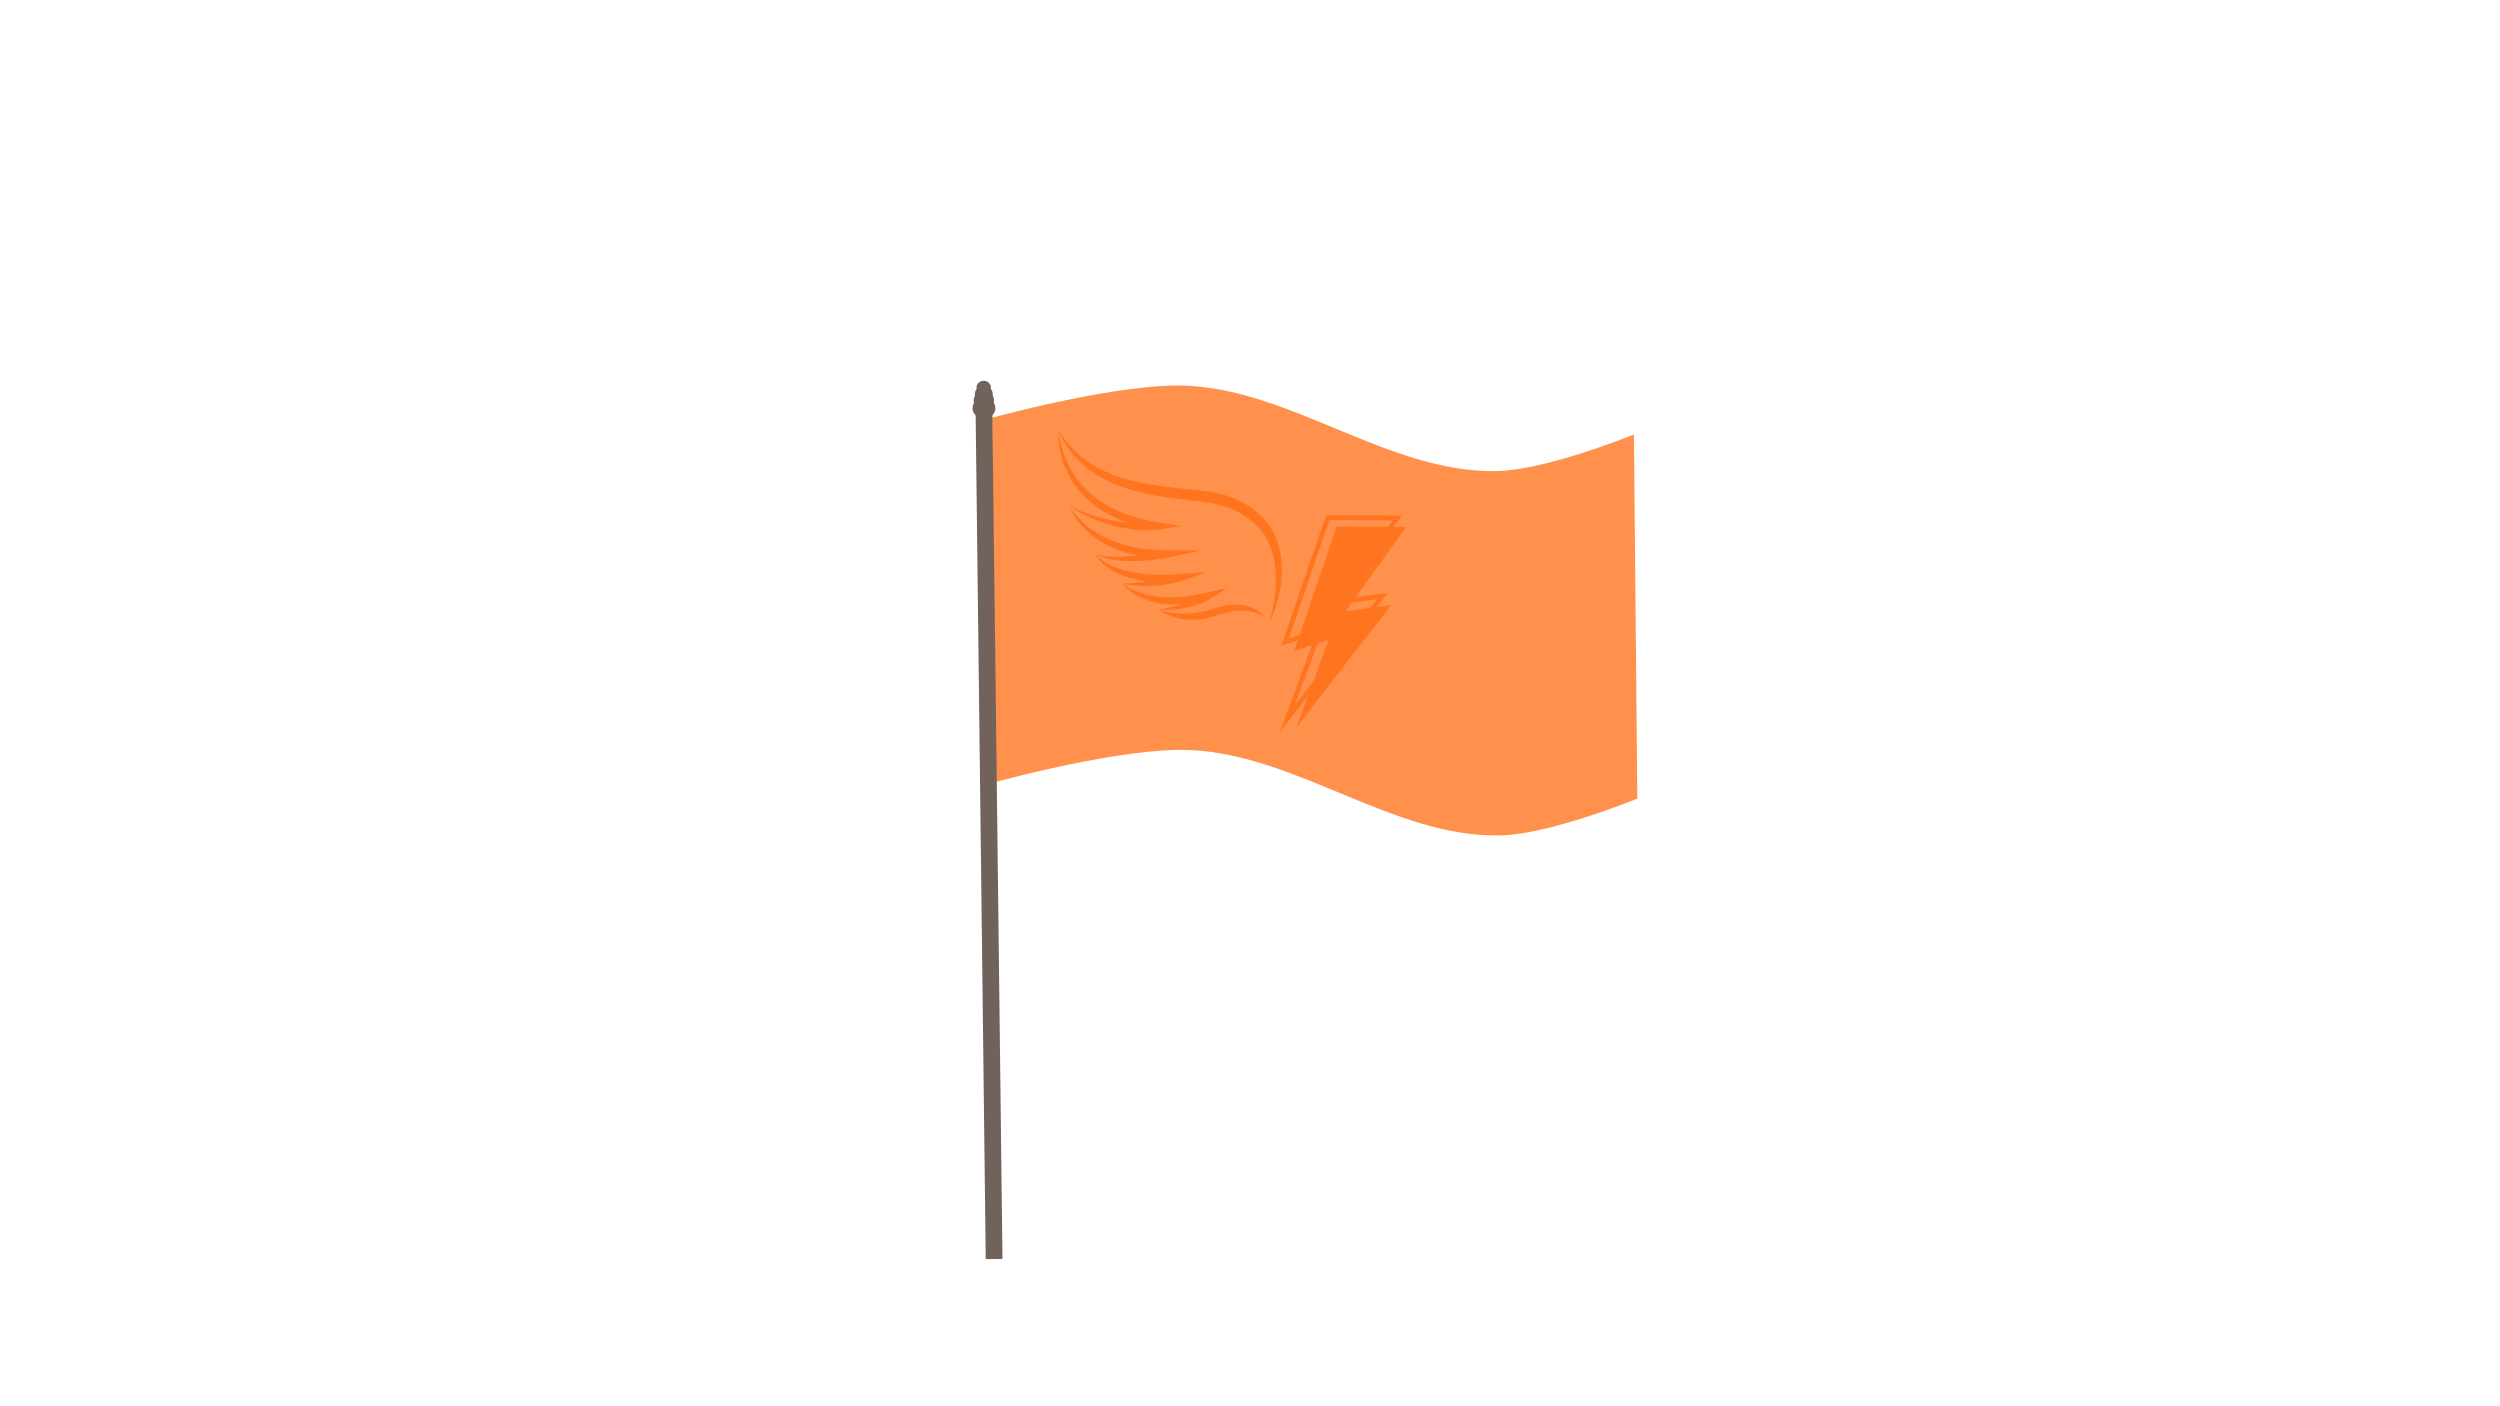 <svg xmlns="http://www.w3.org/2000/svg" xmlns:xlink="http://www.w3.org/1999/xlink" width="1920" zoomAndPan="magnify" viewBox="0 0 1440 810" height="1080" preserveAspectRatio="xMidYMid meet" version="1.0"><defs><clipPath id="29aad2d55c"><path d="M 571 222 L 944 222 L 944 482 L 571 482 Z M 571 222 " clip-rule="nonzero"/></clipPath><clipPath id="69b1c600fa"><path d="M 383.098 296.422 L 870.805 86.414 L 1057.082 519.012 L 569.375 729.02 Z M 383.098 296.422 " clip-rule="nonzero"/></clipPath><clipPath id="1ac61c23de"><path d="M 383.098 296.422 L 870.805 86.414 L 1057.082 519.012 L 569.375 729.02 Z M 383.098 296.422 " clip-rule="nonzero"/></clipPath><clipPath id="ccfeeb1fe2"><path d="M 575 226 L 938 226 L 938 377 L 575 377 Z M 575 226 " clip-rule="nonzero"/></clipPath><clipPath id="38779ff187"><path d="M 383.098 296.422 L 870.805 86.414 L 1057.082 519.012 L 569.375 729.02 Z M 383.098 296.422 " clip-rule="nonzero"/></clipPath><clipPath id="0f08e052a6"><path d="M 383.098 296.422 L 870.805 86.414 L 1057.082 519.012 L 569.375 729.02 Z M 383.098 296.422 " clip-rule="nonzero"/></clipPath><clipPath id="727bf420c8"><path d="M 560 229 L 574 229 L 574 242 L 560 242 Z M 560 229 " clip-rule="nonzero"/></clipPath><clipPath id="0ceef0ff6a"><path d="M 383.098 296.422 L 870.805 86.414 L 1057.082 519.012 L 569.375 729.02 Z M 383.098 296.422 " clip-rule="nonzero"/></clipPath><clipPath id="8c0bc090c4"><path d="M 383.098 296.422 L 870.805 86.414 L 1057.082 519.012 L 569.375 729.02 Z M 383.098 296.422 " clip-rule="nonzero"/></clipPath><clipPath id="5d097f2768"><path d="M 560 225 L 573 225 L 573 236 L 560 236 Z M 560 225 " clip-rule="nonzero"/></clipPath><clipPath id="33bb5aca28"><path d="M 383.098 296.422 L 870.805 86.414 L 1057.082 519.012 L 569.375 729.02 Z M 383.098 296.422 " clip-rule="nonzero"/></clipPath><clipPath id="1f26853b1a"><path d="M 383.098 296.422 L 870.805 86.414 L 1057.082 519.012 L 569.375 729.02 Z M 383.098 296.422 " clip-rule="nonzero"/></clipPath><clipPath id="5f69e4853b"><path d="M 561 222 L 572 222 L 572 232 L 561 232 Z M 561 222 " clip-rule="nonzero"/></clipPath><clipPath id="16da82fcba"><path d="M 383.098 296.422 L 870.805 86.414 L 1057.082 519.012 L 569.375 729.02 Z M 383.098 296.422 " clip-rule="nonzero"/></clipPath><clipPath id="14a1123b0b"><path d="M 383.098 296.422 L 870.805 86.414 L 1057.082 519.012 L 569.375 729.02 Z M 383.098 296.422 " clip-rule="nonzero"/></clipPath><clipPath id="ee2b3626df"><path d="M 562 219 L 571 219 L 571 227 L 562 227 Z M 562 219 " clip-rule="nonzero"/></clipPath><clipPath id="4a1d98e63b"><path d="M 383.098 296.422 L 870.805 86.414 L 1057.082 519.012 L 569.375 729.02 Z M 383.098 296.422 " clip-rule="nonzero"/></clipPath><clipPath id="3d34c0f362"><path d="M 383.098 296.422 L 870.805 86.414 L 1057.082 519.012 L 569.375 729.02 Z M 383.098 296.422 " clip-rule="nonzero"/></clipPath><clipPath id="b12df051d6"><path d="M 561 237 L 578 237 L 578 726 L 561 726 Z M 561 237 " clip-rule="nonzero"/></clipPath><clipPath id="485644844c"><path d="M 383.098 296.422 L 870.805 86.414 L 1057.082 519.012 L 569.375 729.02 Z M 383.098 296.422 " clip-rule="nonzero"/></clipPath><clipPath id="f56291a4b3"><path d="M 383.098 296.422 L 870.805 86.414 L 1057.082 519.012 L 569.375 729.02 Z M 383.098 296.422 " clip-rule="nonzero"/></clipPath><clipPath id="7f4c7ce42d"><path d="M 745 303 L 809.828 303 L 809.828 420 L 745 420 Z M 745 303 " clip-rule="nonzero"/></clipPath><clipPath id="b24e99cda3"><path d="M 737.078 296.773 L 808 296.773 L 808 422 L 737.078 422 Z M 737.078 296.773 " clip-rule="nonzero"/></clipPath><clipPath id="758317efaa"><path d="M 609.582 248.016 L 738.582 248.016 L 738.582 359.016 L 609.582 359.016 Z M 609.582 248.016 " clip-rule="nonzero"/></clipPath><clipPath id="adbe800012"><path d="M 0.582 0.023 L 71.379 0.023 L 71.379 57.43 L 0.582 57.43 Z M 0.582 0.023 " clip-rule="nonzero"/></clipPath><clipPath id="8e92c21205"><path d="M 0.582 0.023 L 129.43 0.023 L 129.43 111.016 L 0.582 111.016 Z M 0.582 0.023 " clip-rule="nonzero"/></clipPath><clipPath id="461da14427"><rect x="0" width="130" y="0" height="112"/></clipPath></defs><rect x="-144" width="1728" fill="#ffffff" y="-81" height="972" fill-opacity="1"/><rect x="-144" width="1728" fill="#ffffff" y="-81" height="972" fill-opacity="1"/><g clip-path="url(#29aad2d55c)"><g clip-path="url(#69b1c600fa)"><g clip-path="url(#1ac61c23de)"><path fill="#ff914d" d="M 677.645 222.059 C 656.613 222.199 628.18 227.297 604.191 232.621 C 591.422 235.453 579.98 238.332 571.48 240.57 L 573.434 450.395 C 581.91 448.164 593.195 445.332 605.793 442.535 C 629.004 437.383 656.328 432.422 677.367 431.965 C 678.117 431.949 678.863 431.938 679.598 431.934 C 681.801 431.918 683.93 431.961 685.969 432.059 C 716.754 433.547 745.785 446.031 774.727 458.023 C 803.672 470.016 832.523 481.508 862.926 481.242 C 880.559 481.09 906.238 473.5 927.426 465.93 C 933.055 463.918 938.328 461.918 943.102 460.055 L 941.148 250.297 C 936.527 252.098 931.426 254.023 926.023 255.953 C 904.766 263.551 879.07 271.207 860.973 271.367 C 830.141 271.637 801.074 260.016 772.117 248.02 C 743.16 236.02 714.305 223.648 683.926 222.18 C 681.922 222.082 679.824 222.043 677.648 222.059 Z M 677.645 222.059 " fill-opacity="1" fill-rule="evenodd"/></g></g></g><g clip-path="url(#ccfeeb1fe2)"><g clip-path="url(#38779ff187)"><g clip-path="url(#0f08e052a6)"><path fill="#ff914d" d="M 678.141 226.383 C 680 226.379 681.859 226.414 683.715 226.504 C 713.867 227.961 742.938 240.613 770.461 252.016 C 799.359 263.988 829.207 275.973 861.012 275.695 C 868.238 275.633 875.66 274.516 882.738 273.086 C 890.746 271.469 898.684 269.34 906.5 266.98 C 913.551 264.848 920.543 262.508 927.48 260.027 C 930.625 258.906 933.754 257.75 936.879 256.57 L 937.812 356.941 C 934.477 358.211 930.945 359.52 927.277 360.828 C 906.02 368.426 880.32 376.086 862.227 376.242 C 831.391 376.512 802.324 364.891 773.371 352.895 C 744.414 340.898 715.555 328.523 685.176 327.055 C 683.172 326.957 681.078 326.922 678.902 326.934 L 678.895 326.938 C 657.863 327.074 629.43 332.172 605.441 337.496 C 594.602 339.902 584.715 342.34 576.773 344.391 L 575.84 243.902 C 585.559 241.383 595.324 239.02 605.125 236.844 C 613.727 234.938 622.359 233.172 631.031 231.617 C 639.176 230.16 647.367 228.875 655.586 227.914 C 662.891 227.062 670.312 226.438 677.672 226.387 Z M 678.141 226.383 " fill-opacity="1" fill-rule="evenodd"/></g></g></g><g clip-path="url(#727bf420c8)"><g clip-path="url(#0ceef0ff6a)"><g clip-path="url(#8c0bc090c4)"><path fill="#71625b" d="M 560.164 235.172 C 560.168 235.566 560.215 235.957 560.305 236.348 C 560.395 236.734 560.523 237.109 560.691 237.473 C 560.863 237.84 561.07 238.184 561.312 238.512 C 561.559 238.836 561.836 239.137 562.145 239.414 C 562.453 239.691 562.789 239.938 563.152 240.152 C 563.512 240.371 563.895 240.551 564.297 240.699 C 564.695 240.844 565.109 240.953 565.535 241.027 C 565.961 241.098 566.391 241.133 566.82 241.129 C 567.254 241.121 567.684 241.078 568.105 240.996 C 568.527 240.914 568.938 240.793 569.336 240.637 C 569.734 240.48 570.109 240.289 570.469 240.066 C 570.824 239.84 571.156 239.586 571.457 239.305 C 571.758 239.02 572.027 238.711 572.266 238.379 C 572.5 238.047 572.699 237.695 572.863 237.328 C 573.023 236.961 573.145 236.582 573.223 236.191 C 573.301 235.801 573.34 235.41 573.336 235.012 C 573.332 234.617 573.285 234.227 573.195 233.836 C 573.105 233.449 572.977 233.074 572.805 232.711 C 572.637 232.344 572.43 232 572.184 231.672 C 571.941 231.348 571.664 231.047 571.355 230.77 C 571.047 230.492 570.711 230.246 570.348 230.031 C 569.984 229.812 569.605 229.633 569.203 229.484 C 568.801 229.34 568.387 229.23 567.965 229.156 C 567.539 229.086 567.109 229.051 566.676 229.059 C 566.246 229.062 565.816 229.105 565.395 229.188 C 564.969 229.27 564.559 229.391 564.164 229.547 C 563.766 229.703 563.387 229.895 563.031 230.117 C 562.672 230.344 562.344 230.598 562.043 230.879 C 561.738 231.164 561.469 231.473 561.234 231.805 C 560.996 232.137 560.797 232.488 560.637 232.855 C 560.477 233.223 560.355 233.602 560.277 233.992 C 560.195 234.383 560.16 234.773 560.164 235.172 Z M 560.164 235.172 " fill-opacity="1" fill-rule="nonzero"/></g></g></g><g clip-path="url(#5d097f2768)"><g clip-path="url(#33bb5aca28)"><g clip-path="url(#1f26853b1a)"><path fill="#71625b" d="M 560.832 230.664 C 560.836 231.016 560.875 231.363 560.957 231.711 C 561.035 232.055 561.148 232.391 561.301 232.715 C 561.453 233.039 561.637 233.348 561.855 233.637 C 562.07 233.93 562.32 234.195 562.594 234.441 C 562.871 234.688 563.168 234.91 563.492 235.102 C 563.812 235.293 564.152 235.453 564.512 235.586 C 564.867 235.715 565.234 235.812 565.613 235.879 C 565.992 235.941 566.375 235.973 566.762 235.969 C 567.145 235.965 567.527 235.926 567.902 235.852 C 568.281 235.777 568.645 235.672 569 235.531 C 569.355 235.391 569.691 235.223 570.008 235.023 C 570.324 234.824 570.621 234.598 570.891 234.344 C 571.16 234.09 571.398 233.816 571.609 233.52 C 571.82 233.223 571.996 232.914 572.141 232.586 C 572.281 232.258 572.391 231.918 572.461 231.574 C 572.531 231.227 572.566 230.875 572.562 230.523 C 572.559 230.168 572.516 229.82 572.438 229.477 C 572.355 229.129 572.242 228.797 572.09 228.473 C 571.938 228.148 571.754 227.84 571.539 227.547 C 571.32 227.258 571.074 226.988 570.797 226.742 C 570.523 226.496 570.223 226.277 569.902 226.086 C 569.578 225.891 569.238 225.73 568.883 225.602 C 568.523 225.469 568.156 225.371 567.777 225.309 C 567.398 225.242 567.016 225.215 566.633 225.219 C 566.246 225.223 565.867 225.262 565.488 225.336 C 565.113 225.406 564.746 225.516 564.391 225.652 C 564.039 225.793 563.703 225.961 563.383 226.164 C 563.066 226.363 562.773 226.59 562.504 226.84 C 562.234 227.094 561.992 227.367 561.785 227.664 C 561.574 227.961 561.395 228.273 561.254 228.602 C 561.109 228.93 561 229.266 560.93 229.613 C 560.859 229.961 560.828 230.309 560.832 230.664 Z M 560.832 230.664 " fill-opacity="1" fill-rule="nonzero"/></g></g></g><g clip-path="url(#5f69e4853b)"><g clip-path="url(#16da82fcba)"><g clip-path="url(#14a1123b0b)"><path fill="#71625b" d="M 561.477 227.016 C 561.48 227.328 561.516 227.633 561.586 227.938 C 561.656 228.242 561.758 228.539 561.891 228.824 C 562.027 229.109 562.188 229.383 562.379 229.641 C 562.57 229.895 562.789 230.133 563.031 230.352 C 563.277 230.566 563.539 230.762 563.824 230.93 C 564.109 231.102 564.41 231.242 564.723 231.359 C 565.039 231.473 565.363 231.559 565.699 231.617 C 566.031 231.672 566.367 231.699 566.707 231.695 C 567.047 231.691 567.383 231.656 567.719 231.594 C 568.051 231.527 568.371 231.434 568.684 231.312 C 568.996 231.188 569.293 231.039 569.574 230.863 C 569.855 230.684 570.113 230.484 570.352 230.262 C 570.59 230.039 570.801 229.797 570.988 229.535 C 571.172 229.273 571.328 229 571.453 228.711 C 571.582 228.422 571.676 228.125 571.738 227.816 C 571.801 227.512 571.832 227.203 571.828 226.891 C 571.824 226.578 571.785 226.273 571.715 225.969 C 571.648 225.664 571.547 225.367 571.41 225.082 C 571.277 224.793 571.117 224.523 570.922 224.266 C 570.73 224.012 570.516 223.773 570.27 223.555 C 570.027 223.34 569.766 223.145 569.48 222.977 C 569.195 222.805 568.895 222.664 568.578 222.547 C 568.266 222.434 567.941 222.348 567.605 222.289 C 567.273 222.234 566.934 222.207 566.594 222.211 C 566.254 222.215 565.918 222.25 565.586 222.312 C 565.254 222.379 564.93 222.473 564.617 222.594 C 564.305 222.719 564.012 222.867 563.73 223.043 C 563.449 223.219 563.191 223.422 562.953 223.645 C 562.715 223.867 562.504 224.109 562.316 224.371 C 562.133 224.629 561.977 224.906 561.848 225.195 C 561.723 225.484 561.629 225.781 561.566 226.09 C 561.504 226.395 561.473 226.703 561.477 227.016 Z M 561.477 227.016 " fill-opacity="1" fill-rule="nonzero"/></g></g></g><g clip-path="url(#ee2b3626df)"><g clip-path="url(#4a1d98e63b)"><g clip-path="url(#3d34c0f362)"><path fill="#71625b" d="M 562.469 223.184 C 562.469 223.434 562.5 223.68 562.555 223.922 C 562.613 224.164 562.691 224.402 562.801 224.629 C 562.906 224.859 563.035 225.078 563.191 225.281 C 563.344 225.488 563.516 225.676 563.711 225.852 C 563.906 226.023 564.117 226.18 564.344 226.316 C 564.574 226.449 564.812 226.566 565.066 226.656 C 565.316 226.75 565.578 226.82 565.844 226.863 C 566.109 226.91 566.379 226.93 566.652 226.926 C 566.926 226.926 567.195 226.895 567.461 226.844 C 567.727 226.793 567.984 226.719 568.234 226.621 C 568.484 226.52 568.723 226.402 568.945 226.262 C 569.168 226.117 569.375 225.961 569.566 225.781 C 569.758 225.602 569.926 225.41 570.074 225.199 C 570.223 224.992 570.348 224.77 570.449 224.539 C 570.551 224.309 570.625 224.07 570.676 223.824 C 570.727 223.578 570.75 223.332 570.746 223.082 C 570.746 222.836 570.715 222.59 570.66 222.344 C 570.602 222.102 570.523 221.863 570.414 221.637 C 570.309 221.406 570.18 221.188 570.023 220.984 C 569.871 220.777 569.695 220.59 569.504 220.414 C 569.309 220.242 569.098 220.086 568.871 219.949 C 568.641 219.816 568.402 219.703 568.148 219.609 C 567.898 219.516 567.637 219.449 567.371 219.402 C 567.102 219.355 566.832 219.336 566.562 219.34 C 566.289 219.344 566.02 219.371 565.754 219.422 C 565.488 219.473 565.23 219.547 564.98 219.648 C 564.73 219.746 564.492 219.863 564.27 220.008 C 564.043 220.148 563.836 220.309 563.648 220.484 C 563.457 220.664 563.289 220.859 563.141 221.066 C 562.992 221.273 562.867 221.496 562.766 221.727 C 562.664 221.957 562.586 222.195 562.539 222.441 C 562.488 222.688 562.465 222.934 562.469 223.184 Z M 562.469 223.184 " fill-opacity="1" fill-rule="nonzero"/></g></g></g><g clip-path="url(#b12df051d6)"><g clip-path="url(#485644844c)"><g clip-path="url(#f56291a4b3)"><path fill="#71625b" d="M 571.602 237.719 L 561.961 237.836 L 567.785 725.273 L 577.426 725.156 Z M 571.602 237.719 " fill-opacity="1" fill-rule="evenodd"/></g></g></g><g clip-path="url(#7f4c7ce42d)"><path fill="#ff751f" d="M 771.055 303.316 L 769.914 303.309 L 769.543 304.391 L 746.445 371.945 L 745.43 374.926 L 748.43 373.98 L 765.285 368.676 L 750.242 409.375 L 746.648 419.098 L 752.992 410.898 L 798.918 351.562 L 801.297 348.492 L 797.445 349.012 L 775.141 352.039 L 808.133 306.016 L 809.926 303.516 L 806.848 303.5 L 771.055 303.316 " fill-opacity="1" fill-rule="nonzero"/></g><g clip-path="url(#b24e99cda3)"><path fill="#ff751f" d="M 762.391 361.371 L 745.887 406.02 L 793 345.148 L 767.008 348.676 L 802.102 299.719 L 765.738 299.535 L 765.688 299.68 L 742.453 367.641 Z M 737.098 421.863 L 757.867 365.676 L 738.094 371.895 L 763.777 296.773 L 807.438 297 L 772.961 345.094 L 799.285 341.523 L 737.098 421.863 " fill-opacity="1" fill-rule="nonzero"/></g><g clip-path="url(#758317efaa)"><g transform="matrix(1, 0, 0, 1, 609, 248)"><g clip-path="url(#461da14427)"><path fill="#ff751f" d="M 119.398 107.844 C 119.398 107.844 119.254 107.637 118.988 107.25 C 118.918 107.152 118.844 107.047 118.758 106.93 C 118.664 106.816 118.562 106.695 118.453 106.562 C 118.34 106.43 118.223 106.285 118.094 106.133 C 117.965 105.973 117.809 105.836 117.656 105.676 C 117.496 105.516 117.332 105.348 117.156 105.172 C 116.973 105 116.77 104.84 116.566 104.664 C 116.355 104.492 116.148 104.293 115.906 104.125 C 115.664 103.957 115.414 103.777 115.156 103.598 C 115.023 103.508 114.895 103.406 114.754 103.324 C 114.613 103.242 114.469 103.16 114.324 103.074 C 114.031 102.91 113.73 102.73 113.414 102.559 C 113.094 102.406 112.758 102.254 112.414 102.098 C 112.242 102.023 112.07 101.938 111.891 101.867 C 111.711 101.801 111.527 101.734 111.344 101.668 C 110.973 101.531 110.59 101.395 110.199 101.27 C 109.801 101.168 109.398 101.062 108.988 100.953 C 108.781 100.902 108.574 100.844 108.359 100.797 C 108.148 100.762 107.934 100.727 107.719 100.691 C 107.285 100.617 106.844 100.547 106.398 100.473 C 104.605 100.297 102.695 100.199 100.754 100.375 C 100.266 100.414 99.773 100.449 99.281 100.492 C 98.793 100.566 98.301 100.645 97.809 100.719 C 97.562 100.758 97.312 100.793 97.062 100.832 C 96.816 100.875 96.562 100.902 96.32 100.961 C 95.832 101.074 95.336 101.184 94.844 101.297 C 94.598 101.355 94.348 101.41 94.102 101.469 C 93.852 101.523 93.602 101.582 93.359 101.656 C 92.871 101.797 92.383 101.938 91.895 102.086 C 91.418 102.23 90.941 102.375 90.465 102.516 L 89.051 102.965 C 88.809 103.043 88.594 103.102 88.367 103.168 L 87.695 103.359 C 87.254 103.492 86.793 103.605 86.336 103.727 C 85.879 103.844 85.422 103.961 84.965 104.066 C 84.504 104.168 84.051 104.289 83.594 104.371 C 82.68 104.559 81.77 104.719 80.867 104.875 C 80.414 104.941 79.965 105.004 79.52 105.066 C 79.07 105.121 78.629 105.176 78.188 105.227 C 76.422 105.41 74.703 105.508 73.066 105.508 C 72.656 105.516 72.254 105.5 71.855 105.5 C 71.457 105.492 71.066 105.465 70.68 105.457 C 70.293 105.441 69.914 105.41 69.543 105.391 C 69.172 105.355 68.805 105.324 68.445 105.293 C 67.012 105.16 65.699 104.953 64.539 104.734 C 63.379 104.512 62.367 104.266 61.539 104.039 C 59.879 103.578 58.945 103.195 58.945 103.195 C 58.945 103.195 58.996 103.238 59.086 103.32 C 59.18 103.398 59.316 103.516 59.504 103.664 C 59.875 103.953 60.438 104.363 61.195 104.824 C 61.953 105.285 62.906 105.801 64.043 106.305 C 65.18 106.809 66.5 107.301 67.98 107.723 C 68.352 107.824 68.73 107.926 69.121 108.02 C 69.512 108.105 69.91 108.203 70.316 108.289 C 71.129 108.457 71.98 108.594 72.855 108.711 C 74.613 108.934 76.484 109.043 78.422 109 C 78.902 108.984 79.391 108.977 79.883 108.945 C 80.371 108.91 80.863 108.871 81.359 108.832 C 81.855 108.777 82.352 108.723 82.852 108.668 C 83.352 108.602 83.848 108.516 84.352 108.438 C 84.855 108.367 85.348 108.254 85.852 108.16 C 86.102 108.109 86.355 108.07 86.602 108.012 L 87.352 107.836 C 87.848 107.715 88.348 107.602 88.852 107.453 L 89.605 107.242 C 89.855 107.168 90.121 107.102 90.348 107.023 C 91.285 106.723 92.223 106.422 93.156 106.121 C 93.609 105.98 94.059 105.832 94.504 105.684 C 94.73 105.602 94.957 105.543 95.18 105.484 C 95.406 105.422 95.633 105.363 95.855 105.301 C 96.309 105.18 96.754 105.055 97.203 104.934 C 97.422 104.863 97.648 104.828 97.871 104.773 C 98.094 104.727 98.316 104.676 98.539 104.629 C 98.984 104.531 99.426 104.434 99.863 104.336 C 100.305 104.27 100.738 104.195 101.176 104.121 C 101.391 104.086 101.605 104.051 101.824 104.016 C 101.93 103.996 102.039 103.973 102.145 103.961 L 102.465 103.93 C 102.895 103.891 103.316 103.844 103.738 103.797 C 103.945 103.777 104.156 103.738 104.363 103.738 C 104.57 103.73 104.777 103.723 104.98 103.715 C 105.391 103.703 105.797 103.684 106.199 103.664 C 106.598 103.676 106.992 103.684 107.379 103.695 C 107.574 103.699 107.77 103.703 107.961 103.707 C 108.148 103.727 108.336 103.742 108.523 103.762 C 108.898 103.793 109.27 103.828 109.633 103.863 C 109.988 103.922 110.34 103.98 110.684 104.035 C 110.859 104.062 111.031 104.09 111.199 104.117 C 111.371 104.152 111.531 104.199 111.695 104.234 C 112.02 104.316 112.34 104.398 112.656 104.469 C 112.965 104.559 113.258 104.66 113.551 104.75 C 113.695 104.797 113.84 104.844 113.984 104.891 C 114.125 104.934 114.258 104.996 114.395 105.047 C 114.664 105.156 114.926 105.258 115.176 105.359 C 115.305 105.406 115.422 105.469 115.543 105.527 C 115.66 105.582 115.777 105.637 115.891 105.695 C 116.117 105.805 116.344 105.902 116.547 106.016 C 116.75 106.133 116.945 106.242 117.133 106.348 C 117.512 106.547 117.82 106.762 118.102 106.941 C 118.242 107.031 118.375 107.113 118.492 107.191 C 118.609 107.277 118.715 107.352 118.812 107.422 C 119.195 107.695 119.398 107.844 119.398 107.844 " fill-opacity="1" fill-rule="nonzero"/><path fill="#ff751f" d="M 58.898 103.168 C 59.527 103.207 60.148 103.227 60.773 103.254 C 61.398 103.27 62.023 103.316 62.648 103.297 C 63.277 103.289 63.906 103.266 64.539 103.254 C 64.855 103.242 65.172 103.238 65.484 103.219 L 66.426 103.148 C 67.055 103.102 67.684 103.047 68.312 102.992 C 68.938 102.918 69.566 102.84 70.191 102.754 L 71.133 102.625 L 72.066 102.465 C 72.691 102.355 73.316 102.242 73.938 102.117 L 75.797 101.699 C 76.105 101.629 76.414 101.547 76.719 101.461 L 77.641 101.211 C 77.949 101.125 78.258 101.051 78.562 100.957 L 79.477 100.668 L 80.387 100.375 L 82.199 99.734 C 82.496 99.621 82.793 99.496 83.094 99.379 C 83.391 99.254 83.691 99.141 83.984 99.012 L 84.871 98.625 C 85.168 98.496 85.457 98.355 85.754 98.215 C 86.047 98.078 86.34 97.941 86.629 97.785 C 86.918 97.633 87.211 97.488 87.504 97.32 C 87.648 97.238 87.789 97.164 87.941 97.074 C 88.094 96.984 88.227 96.91 88.41 96.793 L 98.105 90.637 L 86.781 93.219 C 85.734 93.457 84.688 93.691 83.648 93.945 L 80.5 94.578 C 79.449 94.758 78.402 94.961 77.348 95.117 L 75.762 95.336 L 74.973 95.453 C 74.707 95.488 74.445 95.512 74.18 95.543 L 72.594 95.715 L 72.199 95.762 L 71.801 95.789 L 71.008 95.844 C 70.477 95.883 69.949 95.938 69.418 95.965 L 67.828 96.031 C 67.566 96.039 67.301 96.059 67.035 96.059 C 66.77 96.059 66.504 96.059 66.238 96.066 C 65.711 96.066 65.18 96.086 64.652 96.078 C 63.594 96.047 62.535 96.031 61.477 95.961 C 60.418 95.918 59.371 95.789 58.312 95.695 L 56.738 95.496 C 56.211 95.426 55.695 95.324 55.168 95.242 C 54.645 95.172 54.129 95.055 53.605 94.957 C 53.348 94.902 53.086 94.855 52.824 94.797 L 52.051 94.613 L 51.273 94.438 L 49.734 94.023 L 48.973 93.789 L 48.203 93.562 L 47.445 93.305 C 46.938 93.137 46.441 92.945 45.938 92.762 C 44.938 92.383 43.949 91.961 42.977 91.504 C 41.996 91.051 41.043 90.539 40.102 90 C 39.863 89.867 39.637 89.719 39.402 89.578 C 39.164 89.441 38.938 89.293 38.707 89.145 C 38.254 88.844 37.805 88.531 37.367 88.188 C 37.691 88.641 38.059 89.055 38.438 89.465 C 38.816 89.871 39.211 90.27 39.625 90.645 C 40.031 91.027 40.457 91.387 40.895 91.738 L 41.551 92.262 C 41.777 92.434 42.004 92.594 42.23 92.762 C 42.457 92.93 42.688 93.086 42.922 93.242 C 43.152 93.398 43.387 93.562 43.621 93.715 L 44.34 94.156 L 44.699 94.379 L 45.066 94.586 L 45.805 95.004 C 46.047 95.145 46.301 95.262 46.555 95.395 L 47.309 95.777 L 48.074 96.137 L 48.848 96.484 L 49.633 96.809 L 50.418 97.129 L 51.219 97.418 L 52.02 97.699 C 52.285 97.789 52.559 97.871 52.828 97.957 C 53.367 98.121 53.906 98.301 54.457 98.441 C 55.004 98.578 55.551 98.734 56.105 98.855 L 57.77 99.215 C 58.324 99.324 58.883 99.406 59.441 99.504 C 60.004 99.605 60.562 99.668 61.125 99.738 C 62.25 99.902 63.379 99.965 64.508 100.055 C 65.074 100.09 65.637 100.102 66.203 100.125 C 66.77 100.148 67.336 100.16 67.898 100.148 L 69.594 100.125 C 70.16 100.113 70.723 100.074 71.289 100.047 L 72.133 99.996 L 72.555 99.973 L 72.977 99.93 L 74.656 99.762 C 75.781 99.668 76.891 99.473 78.004 99.316 C 78.281 99.277 78.559 99.227 78.836 99.176 L 79.664 99.023 L 81.32 98.715 L 84.594 97.953 C 85.676 97.664 86.754 97.359 87.832 97.059 L 86.199 93.484 C 86.125 93.539 85.992 93.621 85.879 93.695 C 85.77 93.773 85.637 93.848 85.52 93.922 C 85.277 94.078 85.02 94.223 84.77 94.371 C 84.516 94.52 84.254 94.664 83.996 94.809 C 83.738 94.953 83.48 95.102 83.215 95.234 L 82.422 95.652 C 82.156 95.789 81.883 95.914 81.613 96.047 L 80.805 96.441 L 79.984 96.816 L 79.16 97.191 L 78.328 97.543 L 77.492 97.895 C 77.211 98.012 76.926 98.117 76.645 98.227 L 75.797 98.559 C 75.516 98.672 75.23 98.781 74.945 98.875 L 73.223 99.488 C 72.648 99.688 72.062 99.859 71.484 100.051 L 70.609 100.336 L 69.727 100.59 L 67.961 101.102 C 67.367 101.25 66.77 101.398 66.172 101.559 L 65.277 101.793 C 64.977 101.863 64.68 101.922 64.379 101.996 C 63.777 102.133 63.176 102.262 62.57 102.406 L 62.117 102.512 L 61.656 102.598 L 60.738 102.785 C 60.125 102.91 59.512 103.027 58.898 103.168 " fill-opacity="1" fill-rule="nonzero"/><path fill="#ff751f" d="M 37.367 88.188 C 38.074 88.324 38.781 88.441 39.492 88.566 C 39.844 88.625 40.199 88.691 40.551 88.746 L 41.082 88.828 L 41.617 88.895 L 43.77 89.145 C 44.129 89.18 44.492 89.227 44.852 89.25 L 45.93 89.324 L 48.094 89.461 C 48.816 89.484 49.539 89.492 50.262 89.508 C 50.625 89.512 50.988 89.523 51.348 89.527 L 52.434 89.508 C 53.16 89.488 53.887 89.484 54.609 89.453 L 56.781 89.324 C 57.145 89.309 57.508 89.27 57.871 89.238 L 58.957 89.137 C 59.68 89.074 60.402 88.977 61.125 88.887 L 62.207 88.746 L 63.289 88.574 L 64.367 88.398 L 65.445 88.191 C 66.164 88.062 66.883 87.91 67.598 87.746 C 67.957 87.668 68.312 87.574 68.672 87.488 C 69.027 87.398 69.387 87.309 69.746 87.211 C 70.102 87.113 70.461 87.016 70.82 86.906 C 71 86.852 71.176 86.805 71.363 86.746 C 71.551 86.688 71.719 86.633 71.934 86.555 L 86.363 81.453 L 71.008 82.605 L 67.742 82.848 L 64.48 83.02 C 63.391 83.059 62.305 83.066 61.219 83.102 C 60.133 83.105 59.047 83.102 57.961 83.098 L 56.336 83.039 C 55.797 83.023 55.254 83.02 54.715 82.98 C 53.637 82.91 52.551 82.863 51.48 82.75 C 50.941 82.699 50.402 82.656 49.863 82.605 L 48.258 82.406 C 47.992 82.371 47.723 82.344 47.457 82.301 L 46.656 82.18 C 46.125 82.098 45.59 82.027 45.059 81.93 C 44 81.727 42.938 81.539 41.891 81.293 L 41.102 81.117 L 40.32 80.918 L 39.539 80.715 L 39.145 80.613 L 38.758 80.5 C 38.242 80.348 37.723 80.203 37.211 80.043 C 36.699 79.867 36.191 79.695 35.676 79.531 L 34.156 78.969 L 32.66 78.359 L 31.18 77.691 C 30.703 77.441 30.203 77.223 29.727 76.965 C 29.25 76.707 28.77 76.453 28.305 76.176 C 28.07 76.039 27.828 75.91 27.602 75.766 L 26.906 75.332 C 25.992 74.742 25.098 74.109 24.238 73.422 C 23.383 72.734 22.547 72.004 21.809 71.164 C 22.055 71.668 22.355 72.148 22.676 72.613 C 22.996 73.078 23.336 73.531 23.699 73.969 C 24.418 74.848 25.211 75.664 26.047 76.441 C 26.883 77.215 27.77 77.938 28.691 78.617 C 28.918 78.793 29.156 78.949 29.391 79.113 L 30.098 79.602 C 30.578 79.91 31.066 80.211 31.555 80.516 C 32.051 80.801 32.547 81.086 33.051 81.359 L 34.582 82.145 C 35.102 82.387 35.625 82.621 36.148 82.859 C 36.676 83.086 37.207 83.293 37.738 83.512 C 38.27 83.738 38.812 83.91 39.352 84.105 L 40.168 84.391 L 41.809 84.898 C 42.082 84.984 42.355 85.066 42.633 85.137 L 44.297 85.566 C 44.855 85.703 45.414 85.812 45.973 85.941 L 46.812 86.121 C 47.094 86.176 47.375 86.223 47.656 86.27 L 49.348 86.559 C 49.91 86.645 50.477 86.711 51.043 86.789 C 52.176 86.953 53.312 87.027 54.445 87.137 C 55.582 87.234 56.719 87.27 57.855 87.324 C 58.992 87.344 60.129 87.355 61.266 87.359 C 62.398 87.328 63.535 87.301 64.668 87.25 C 65.797 87.176 66.93 87.121 68.059 87.02 L 71.43 86.676 L 70.504 82.723 L 70.062 82.883 C 69.914 82.941 69.746 82.996 69.59 83.051 C 69.273 83.164 68.941 83.266 68.617 83.371 C 68.293 83.48 67.961 83.578 67.629 83.676 C 67.297 83.773 66.969 83.879 66.633 83.965 C 65.965 84.145 65.297 84.34 64.621 84.508 L 63.609 84.766 L 62.59 85 L 61.57 85.238 L 60.543 85.457 C 59.855 85.602 59.172 85.754 58.48 85.871 C 57.793 85.992 57.105 86.145 56.41 86.254 L 54.328 86.594 C 53.637 86.707 52.938 86.793 52.238 86.895 L 51.191 87.039 C 50.84 87.086 50.488 87.125 50.141 87.164 C 49.438 87.246 48.734 87.32 48.031 87.414 L 45.914 87.605 L 44.855 87.711 C 44.5 87.75 44.148 87.762 43.793 87.785 L 41.668 87.941 L 41.133 87.98 L 40.594 88.008 C 40.238 88.02 39.879 88.043 39.52 88.062 C 38.801 88.102 38.086 88.133 37.367 88.188 " fill-opacity="1" fill-rule="nonzero"/><path fill="#ff751f" d="M 21.809 71.164 C 22.211 71.363 22.613 71.566 23.02 71.758 C 23.426 71.949 23.852 72.109 24.27 72.285 C 24.688 72.469 25.117 72.609 25.547 72.762 L 26.188 72.984 C 26.406 73.051 26.625 73.113 26.84 73.18 L 27.496 73.367 C 27.715 73.434 27.934 73.496 28.152 73.547 L 29.477 73.875 C 30.367 74.055 31.258 74.246 32.156 74.387 C 33.055 74.543 33.957 74.648 34.863 74.766 C 35.766 74.867 36.672 74.953 37.578 75.016 C 38.484 75.094 39.395 75.129 40.301 75.164 C 41.211 75.188 42.117 75.215 43.027 75.215 C 43.48 75.223 43.934 75.215 44.391 75.203 C 44.844 75.195 45.297 75.195 45.75 75.176 L 47.113 75.133 L 48.473 75.066 C 49.375 75.012 50.281 74.957 51.188 74.883 C 52.09 74.812 52.996 74.73 53.895 74.633 C 54.797 74.535 55.699 74.43 56.598 74.32 C 57.5 74.203 58.398 74.082 59.293 73.941 C 60.191 73.805 61.086 73.66 61.984 73.504 L 63.328 73.262 C 63.781 73.176 64.219 73.09 64.691 72.984 L 82.996 69.004 L 64.176 68.941 L 62.152 68.934 L 61.141 68.934 C 60.805 68.93 60.469 68.934 60.133 68.914 C 59.461 68.887 58.789 68.859 58.113 68.84 L 57.105 68.809 C 56.77 68.793 56.438 68.762 56.102 68.738 L 54.09 68.598 C 53.922 68.582 53.754 68.574 53.59 68.559 L 53.09 68.504 L 51.09 68.293 C 50.754 68.258 50.418 68.23 50.09 68.176 L 48.102 67.891 C 47.434 67.809 46.781 67.672 46.121 67.559 L 45.133 67.383 C 44.805 67.324 44.473 67.273 44.148 67.195 L 42.191 66.766 L 41.699 66.66 L 41.215 66.531 L 40.246 66.281 C 39.602 66.117 38.949 65.957 38.316 65.754 C 37.676 65.562 37.035 65.379 36.398 65.176 C 35.77 64.957 35.137 64.742 34.504 64.527 C 34.188 64.426 33.875 64.305 33.566 64.188 L 32.629 63.828 C 32.32 63.703 32.004 63.594 31.699 63.461 L 30.781 63.062 L 29.859 62.672 C 29.551 62.543 29.254 62.391 28.953 62.25 C 27.734 61.695 26.555 61.07 25.379 60.438 L 24.504 59.941 C 24.215 59.773 23.918 59.617 23.637 59.438 L 22.785 58.906 C 22.5 58.73 22.207 58.562 21.934 58.375 L 21.094 57.816 C 20.812 57.633 20.531 57.449 20.262 57.246 L 19.445 56.66 L 19.035 56.367 L 18.633 56.062 C 18.102 55.652 17.562 55.246 17.047 54.812 L 16.266 54.168 L 15.504 53.504 L 15.121 53.168 L 14.75 52.824 L 14.004 52.133 L 12.914 51.066 L 12.562 50.699 C 11.613 49.727 10.707 48.707 9.844 47.648 C 9.41 47.117 8.984 46.582 8.574 46.027 C 8.172 45.473 7.77 44.914 7.395 44.332 C 7.641 44.98 7.93 45.609 8.234 46.234 C 8.543 46.859 8.859 47.48 9.211 48.082 C 9.902 49.293 10.664 50.469 11.488 51.598 L 11.797 52.023 L 12.121 52.438 L 12.762 53.273 L 13.438 54.078 L 13.777 54.484 L 14.129 54.875 L 14.832 55.664 C 15.074 55.922 15.32 56.172 15.566 56.422 C 16.051 56.934 16.562 57.418 17.074 57.902 C 18.098 58.879 19.184 59.781 20.289 60.668 C 20.84 61.113 21.418 61.52 21.984 61.941 C 22.266 62.156 22.562 62.348 22.855 62.551 L 23.734 63.145 C 24.918 63.926 26.133 64.66 27.383 65.336 C 27.691 65.504 27.996 65.688 28.312 65.848 L 29.262 66.324 L 30.219 66.797 C 30.535 66.957 30.863 67.09 31.188 67.238 L 32.16 67.672 C 32.484 67.816 32.805 67.961 33.137 68.09 C 33.797 68.352 34.457 68.609 35.121 68.867 C 35.785 69.105 36.461 69.328 37.129 69.559 C 37.801 69.797 38.48 69.992 39.16 70.191 L 40.184 70.488 L 40.691 70.637 L 41.207 70.762 L 43.273 71.262 C 43.617 71.352 43.965 71.414 44.312 71.484 L 45.352 71.695 C 46.043 71.832 46.738 71.973 47.438 72.066 L 49.535 72.383 C 49.883 72.441 50.234 72.477 50.586 72.516 L 51.637 72.633 L 52.691 72.746 L 53.215 72.797 C 53.391 72.816 53.566 72.824 53.742 72.836 L 55.852 72.969 C 56.203 72.988 56.555 73.02 56.906 73.031 L 57.961 73.059 C 58.664 73.078 59.367 73.094 60.074 73.105 C 60.422 73.117 60.773 73.105 61.125 73.098 L 62.18 73.078 L 64.285 73.039 L 63.77 68.992 L 62.508 69.281 L 61.223 69.566 C 60.359 69.746 59.496 69.922 58.633 70.09 L 56.027 70.57 C 55.16 70.727 54.289 70.871 53.418 71.012 C 52.543 71.145 51.672 71.289 50.797 71.41 C 49.926 71.543 49.051 71.656 48.172 71.766 L 46.859 71.93 L 45.543 72.078 C 45.105 72.129 44.664 72.164 44.227 72.211 C 43.785 72.258 43.348 72.293 42.906 72.328 C 42.027 72.414 41.148 72.473 40.27 72.531 L 38.945 72.602 C 38.504 72.629 38.066 72.645 37.625 72.656 C 37.184 72.668 36.742 72.695 36.301 72.695 L 34.977 72.711 C 34.098 72.703 33.211 72.711 32.332 72.664 C 31.445 72.648 30.566 72.582 29.684 72.523 L 28.363 72.398 C 27.922 72.363 27.488 72.289 27.047 72.238 C 26.824 72.207 26.605 72.184 26.387 72.152 L 25.73 72.039 C 25.293 71.961 24.848 71.902 24.418 71.801 C 23.988 71.703 23.547 71.625 23.113 71.508 C 22.68 71.387 22.242 71.277 21.809 71.164 " fill-opacity="1" fill-rule="nonzero"/><g clip-path="url(#adbe800012)"><path fill="#ff751f" d="M 7.055 43.633 C 7.996 44.234 8.938 44.832 9.895 45.41 L 11.344 46.258 L 12.074 46.676 L 12.812 47.078 L 14.293 47.871 C 14.789 48.137 15.293 48.375 15.797 48.629 C 16.301 48.875 16.801 49.133 17.309 49.367 L 18.844 50.066 C 19.098 50.184 19.352 50.305 19.609 50.414 L 20.391 50.742 L 21.945 51.395 L 23.523 52.004 L 24.312 52.305 L 25.109 52.586 L 26.707 53.145 L 28.316 53.664 C 28.855 53.84 29.398 53.992 29.941 54.148 C 30.484 54.305 31.023 54.473 31.574 54.613 L 33.215 55.043 L 34.867 55.43 C 35.418 55.562 35.977 55.668 36.531 55.785 L 37.363 55.957 L 38.199 56.113 C 39.312 56.324 40.438 56.492 41.559 56.66 L 43.25 56.879 L 44.945 57.066 L 46.648 57.207 C 47.219 57.242 47.785 57.285 48.355 57.312 C 49.496 57.363 50.637 57.406 51.785 57.406 C 52.93 57.406 54.074 57.379 55.227 57.312 C 55.805 57.277 56.383 57.234 56.965 57.184 C 57.254 57.152 57.543 57.129 57.84 57.094 L 58.285 57.039 L 58.516 57.008 L 58.766 56.969 L 71.367 55.055 L 58.691 52.969 L 56.051 52.531 L 53.426 52.039 L 50.816 51.473 C 49.953 51.258 49.082 51.07 48.223 50.848 C 46.508 50.402 44.797 49.926 43.113 49.375 L 41.852 48.969 L 40.598 48.531 C 39.762 48.25 38.941 47.922 38.113 47.609 C 37.699 47.457 37.297 47.277 36.887 47.109 C 36.48 46.938 36.07 46.773 35.668 46.598 C 34.867 46.227 34.051 45.891 33.266 45.496 L 32.074 44.922 L 30.902 44.312 C 30.512 44.113 30.129 43.898 29.746 43.684 C 29.363 43.469 28.973 43.262 28.598 43.035 C 27.078 42.152 25.594 41.207 24.152 40.203 C 22.723 39.188 21.328 38.117 19.984 36.988 C 18.641 35.855 17.371 34.641 16.137 33.387 C 14.906 32.133 13.746 30.809 12.645 29.434 C 11.543 28.059 10.512 26.621 9.547 25.137 C 8.578 23.656 7.691 22.117 6.867 20.543 C 6.043 18.969 5.301 17.348 4.621 15.695 C 4.285 14.867 3.965 14.031 3.668 13.188 C 3.363 12.344 3.082 11.492 2.824 10.633 C 2.297 8.914 1.848 7.168 1.48 5.398 C 1.117 3.629 0.816 1.84 0.676 0.023 C 0.59 0.93 0.578 1.848 0.586 2.762 C 0.598 3.676 0.633 4.594 0.707 5.508 C 0.844 7.336 1.094 9.16 1.438 10.973 C 1.777 12.785 2.223 14.578 2.758 16.352 C 3.285 18.129 3.926 19.871 4.645 21.586 C 5.367 23.301 6.188 24.977 7.09 26.609 C 7.996 28.246 8.996 29.828 10.07 31.363 C 11.148 32.895 12.324 34.359 13.562 35.77 C 14.801 37.18 16.117 38.523 17.504 39.793 C 18.891 41.062 20.336 42.266 21.84 43.391 C 23.352 44.504 24.902 45.57 26.504 46.547 C 26.902 46.797 27.312 47.023 27.715 47.262 C 28.121 47.5 28.527 47.734 28.941 47.953 L 30.176 48.621 L 31.43 49.258 C 32.262 49.688 33.117 50.066 33.969 50.457 C 34.395 50.648 34.828 50.824 35.258 51.012 C 35.688 51.191 36.113 51.383 36.551 51.547 C 37.422 51.883 38.289 52.234 39.172 52.535 L 40.492 53.004 L 41.82 53.434 C 43.594 54 45.391 54.488 47.195 54.945 C 47.641 55.07 48.098 55.16 48.551 55.27 L 49.906 55.578 L 52.637 56.121 L 55.375 56.586 L 58.125 56.98 L 58.047 52.98 L 57.703 53.039 L 57.32 53.098 C 57.066 53.137 56.801 53.168 56.543 53.199 C 56.016 53.262 55.484 53.316 54.949 53.363 C 53.883 53.457 52.801 53.512 51.723 53.547 C 50.641 53.59 49.559 53.594 48.473 53.59 C 47.93 53.586 47.387 53.566 46.844 53.555 L 45.211 53.484 L 43.582 53.391 L 41.949 53.262 C 40.867 53.16 39.777 53.047 38.695 52.906 L 37.883 52.809 L 37.07 52.691 C 36.527 52.613 35.984 52.543 35.449 52.445 L 33.828 52.172 L 32.211 51.871 C 31.672 51.777 31.137 51.648 30.602 51.539 C 30.062 51.426 29.523 51.316 28.992 51.184 L 27.387 50.805 L 25.789 50.391 L 24.992 50.184 L 24.195 49.953 L 22.605 49.504 L 21.027 49.012 L 20.234 48.766 L 19.449 48.504 L 17.879 47.977 C 17.355 47.797 16.84 47.598 16.316 47.41 C 15.797 47.219 15.27 47.043 14.758 46.84 L 13.207 46.234 L 12.43 45.934 L 11.664 45.609 L 10.121 44.973 C 9.098 44.539 8.086 44.066 7.055 43.633 " fill-opacity="1" fill-rule="nonzero"/></g><g clip-path="url(#8e92c21205)"><path fill="#ff751f" d="M 0.676 0.023 C 0.676 0.023 0.75 0.199 0.898 0.535 C 1.047 0.875 1.262 1.383 1.559 2.031 C 1.715 2.355 1.891 2.715 2.086 3.109 C 2.281 3.508 2.492 3.945 2.742 4.398 C 2.992 4.859 3.246 5.359 3.547 5.879 C 3.852 6.395 4.176 6.945 4.52 7.523 C 5.938 9.82 7.863 12.5 10.406 15.32 C 11.688 16.719 13.129 18.141 14.727 19.562 C 15.129 19.91 15.539 20.266 15.957 20.621 C 16.383 20.965 16.816 21.312 17.254 21.664 C 18.141 22.352 19.062 23.043 20.027 23.711 C 21.953 25.059 24.047 26.336 26.273 27.547 C 28.5 28.762 30.871 29.871 33.352 30.91 C 38.316 32.98 43.742 34.641 49.414 35.961 C 52.246 36.625 55.145 37.188 58.082 37.691 C 59.551 37.941 61.027 38.184 62.512 38.406 C 64 38.633 65.492 38.828 66.988 39.027 C 69.984 39.41 72.996 39.785 76 40.117 C 79.008 40.461 82.008 40.805 84.961 41.223 C 87.906 41.633 90.824 42.105 93.531 42.824 C 93.871 42.91 94.199 43.012 94.527 43.109 L 94.773 43.18 C 94.773 43.18 94.867 43.211 94.785 43.184 L 94.852 43.203 L 94.988 43.25 L 95.523 43.43 L 96.602 43.781 C 96.777 43.84 96.965 43.898 97.137 43.957 L 97.625 44.141 L 99.102 44.68 L 99.594 44.883 L 100.582 45.289 L 101.074 45.492 L 101.559 45.711 C 102.848 46.289 104.113 46.906 105.328 47.586 C 105.633 47.754 105.938 47.922 106.242 48.09 C 106.547 48.254 106.832 48.445 107.129 48.625 C 107.426 48.805 107.723 48.984 108.016 49.164 C 108.301 49.355 108.586 49.543 108.867 49.734 C 111.137 51.27 113.219 53 115.051 54.906 C 116.879 56.812 118.477 58.883 119.801 61.07 C 121.129 63.254 122.211 65.539 123.043 67.863 C 123.887 70.184 124.508 72.531 124.938 74.852 C 125.375 77.168 125.625 79.453 125.766 81.664 C 125.91 83.875 125.902 86.012 125.836 88.047 C 125.773 90.086 125.609 92.02 125.418 93.836 C 125.027 97.477 124.449 100.637 123.898 103.227 C 123.34 105.816 122.82 107.844 122.422 109.211 C 122.223 109.898 122.07 110.422 121.961 110.777 C 121.848 111.129 121.789 111.309 121.789 111.309 C 121.789 111.309 121.875 111.141 122.047 110.812 C 122.215 110.48 122.465 109.992 122.762 109.34 C 123.355 108.035 124.215 106.105 125.117 103.574 C 126.023 101.043 127 97.918 127.82 94.234 C 128.629 90.555 129.285 86.312 129.414 81.605 C 129.473 79.25 129.383 76.785 129.109 74.23 C 129.043 73.594 128.945 72.953 128.859 72.305 C 128.742 71.66 128.648 71.008 128.512 70.352 C 128.379 69.699 128.246 69.039 128.078 68.383 C 127.996 68.051 127.922 67.719 127.832 67.391 C 127.738 67.059 127.645 66.727 127.551 66.395 L 127.406 65.895 L 127.246 65.398 C 127.137 65.066 127.027 64.734 126.922 64.402 C 126.797 64.074 126.676 63.742 126.551 63.41 C 126.426 63.078 126.309 62.742 126.164 62.418 C 126.023 62.086 125.887 61.758 125.746 61.426 C 125.613 61.094 125.445 60.773 125.297 60.445 C 125.137 60.117 124.992 59.785 124.824 59.461 C 124.652 59.137 124.484 58.812 124.312 58.488 C 124.148 58.16 123.961 57.844 123.773 57.523 C 123.59 57.207 123.402 56.887 123.215 56.562 C 123.012 56.254 122.809 55.938 122.605 55.625 L 122.297 55.156 C 122.195 55 122.082 54.848 121.973 54.695 C 121.754 54.391 121.535 54.086 121.316 53.777 C 121.094 53.469 120.852 53.18 120.621 52.879 C 120.383 52.582 120.156 52.277 119.902 51.988 C 119.652 51.703 119.406 51.414 119.152 51.121 C 117.141 48.812 114.781 46.75 112.246 44.914 C 111.926 44.688 111.609 44.457 111.289 44.23 C 110.961 44.016 110.633 43.801 110.305 43.586 C 109.973 43.375 109.648 43.145 109.309 42.949 C 108.973 42.75 108.633 42.547 108.293 42.344 C 106.934 41.551 105.527 40.832 104.098 40.16 L 103.562 39.902 L 103.02 39.668 L 101.93 39.199 L 101.383 38.961 L 100.82 38.742 L 99.121 38.086 C 98.934 38.016 98.762 37.961 98.582 37.895 L 97.512 37.527 L 96.973 37.344 L 96.84 37.301 L 96.645 37.238 L 96.348 37.148 C 95.953 37.027 95.555 36.906 95.164 36.805 C 93.586 36.371 92.023 36.035 90.469 35.746 C 88.914 35.457 87.367 35.207 85.832 34.992 C 79.68 34.168 73.633 33.629 67.723 32.973 C 66.246 32.809 64.777 32.633 63.324 32.453 C 61.867 32.281 60.422 32.09 58.988 31.891 C 56.125 31.484 53.312 31.027 50.562 30.516 C 45.074 29.461 39.836 28.164 35.027 26.5 C 30.215 24.848 25.82 22.867 21.977 20.648 C 20.051 19.547 18.262 18.383 16.617 17.195 C 14.973 16.012 13.48 14.789 12.105 13.598 C 9.391 11.184 7.219 8.832 5.543 6.793 C 3.875 4.746 2.68 3.035 1.875 1.859 C 1.09 0.66 0.676 0.023 0.676 0.023 " fill-opacity="1" fill-rule="nonzero"/></g></g></g></g></svg>